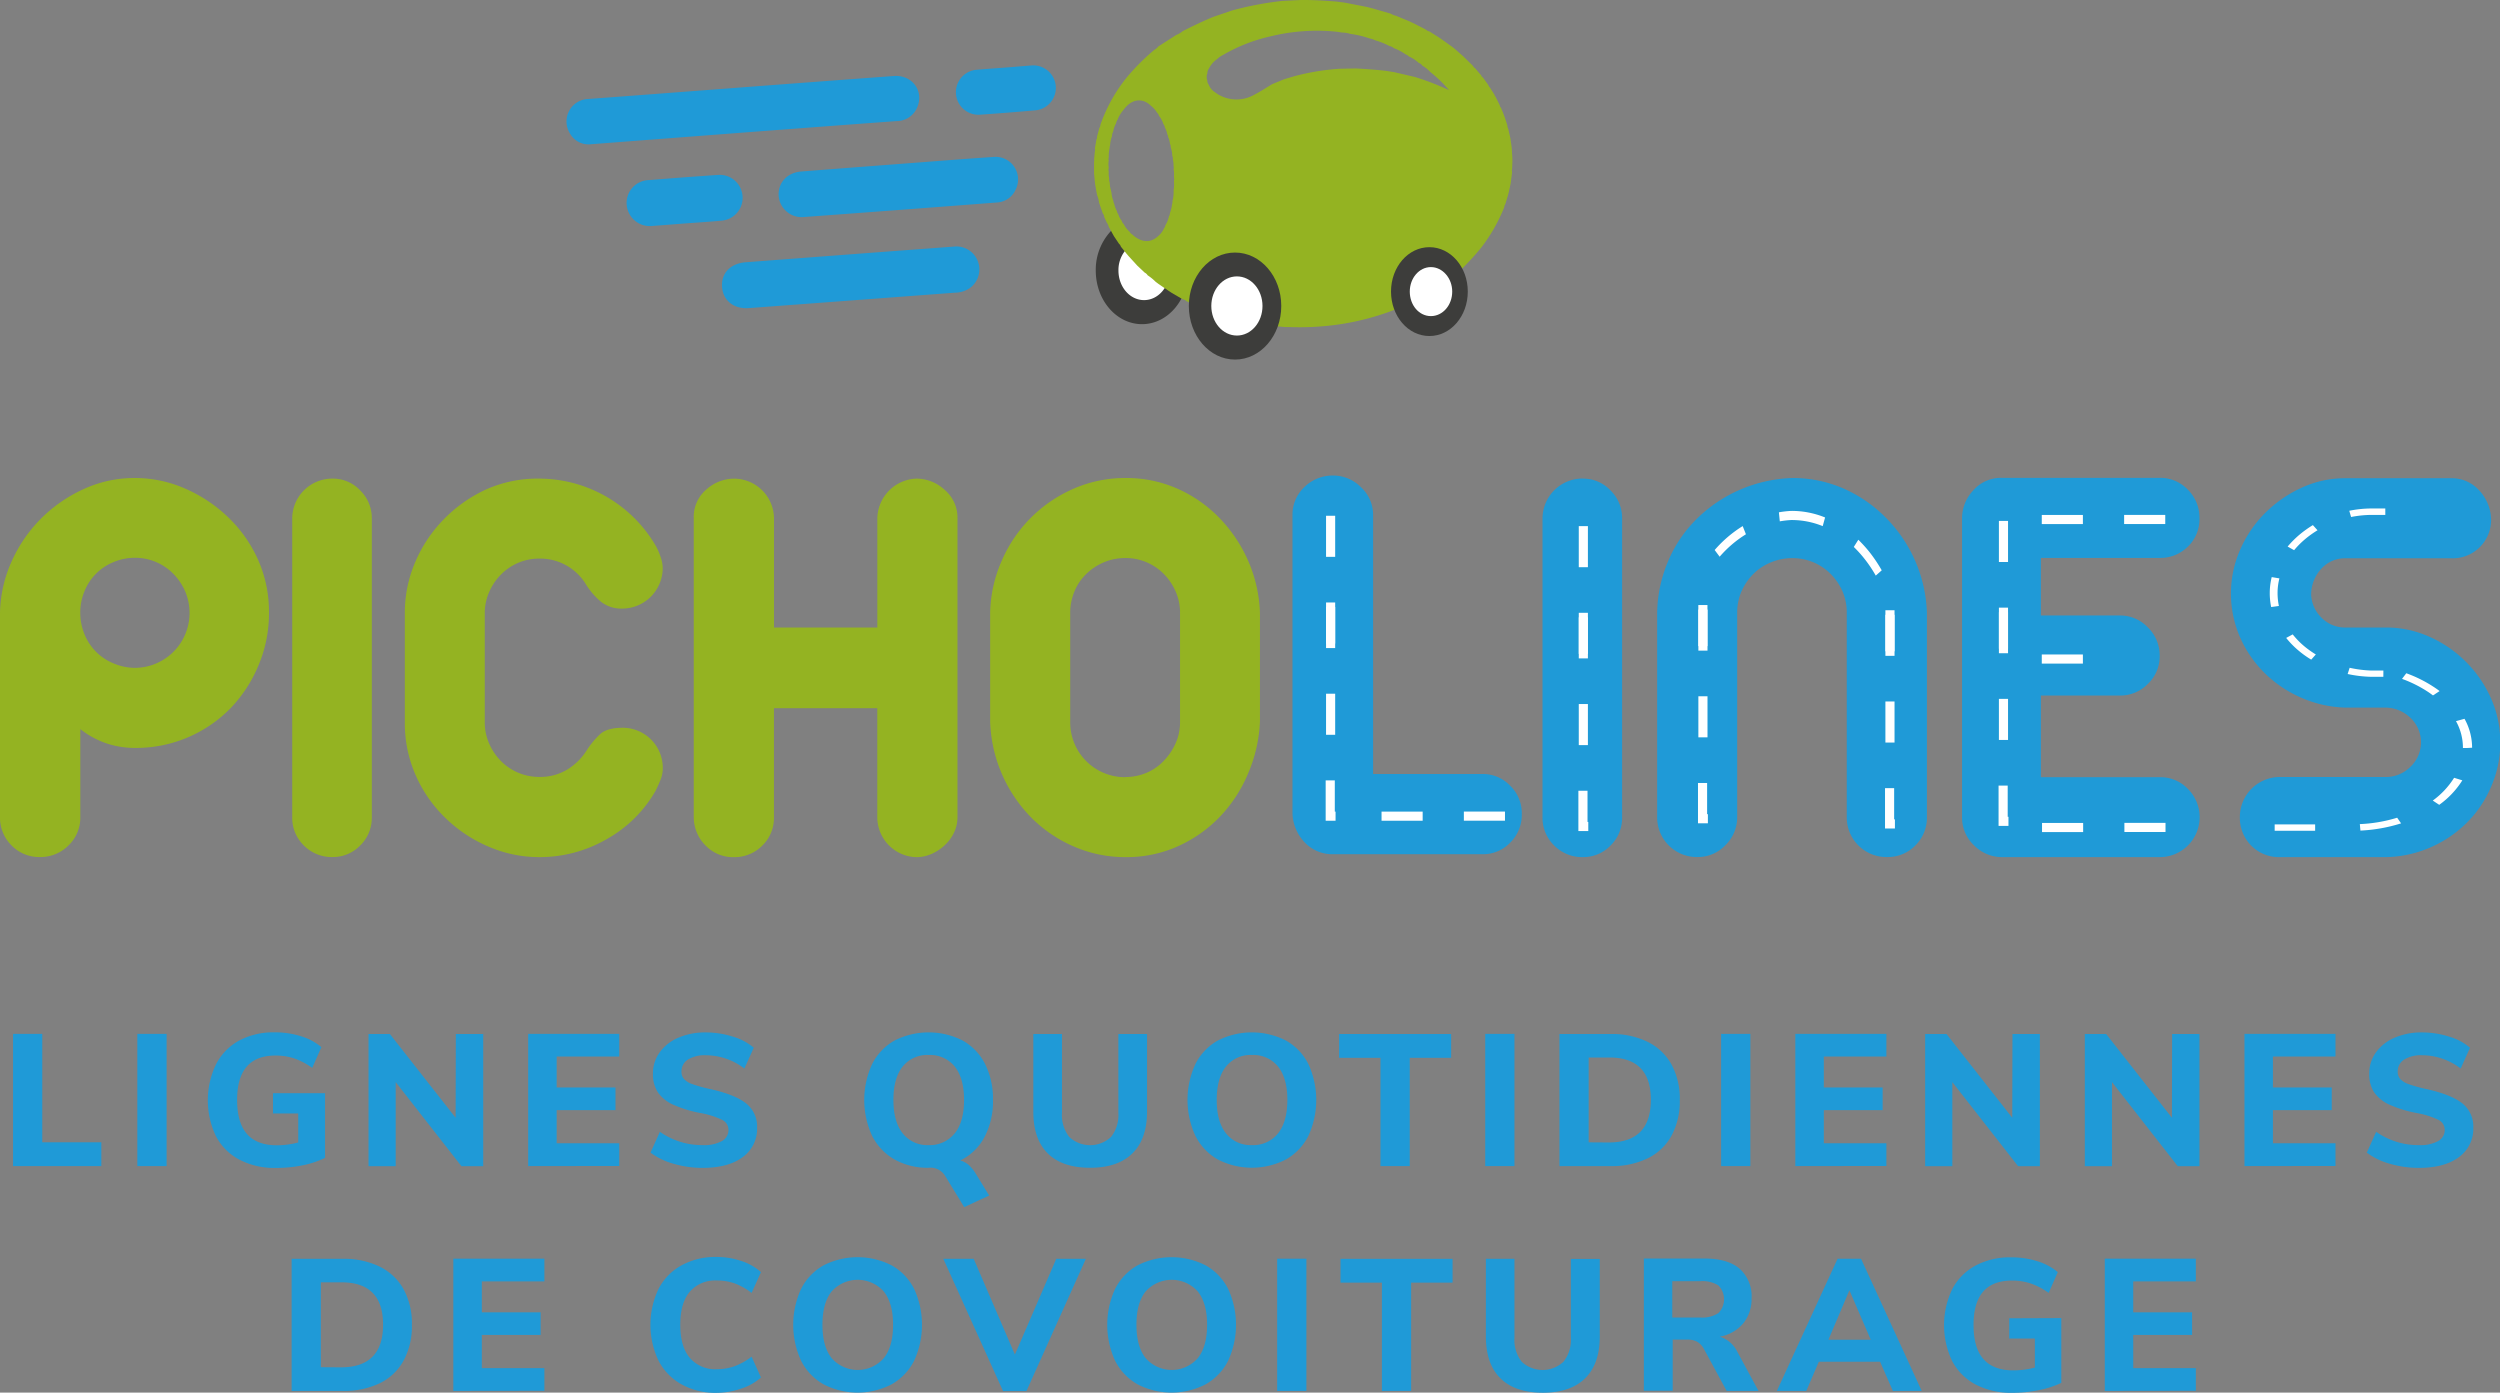 <svg id="Fond_blanc" data-name="Fond blanc" xmlns="http://www.w3.org/2000/svg" viewBox="0 0 586.12 326.5"><rect x="0" y="0" width="586.12" height="326.5" fill="#808080" stroke="none"/><defs><style>.cls-1,.cls-7{fill:#94b322;}.cls-2,.cls-4{fill:#1f9ad7;}.cls-3,.cls-5{fill:#fff;}.cls-4,.cls-5,.cls-7{fill-rule:evenodd;}.cls-6{fill:#3d3d3b;}</style></defs><path class="cls-1" d="M44.55,167.86a29.2,29.2,0,0,1,11.84,2.5,34.07,34.07,0,0,1,10.09,6.75,31.69,31.69,0,0,1,7,10A29.82,29.82,0,0,1,76,199.43a31.23,31.23,0,0,1-2.44,12.31A32.41,32.41,0,0,1,67,221.82a31,31,0,0,1-22.42,9.32,21.09,21.09,0,0,1-6.48-1,20.63,20.63,0,0,1-6.33-3.41v20.59A9,9,0,0,1,29,254a9.23,9.23,0,0,1-6.68,2.72A9,9,0,0,1,15.65,254a9.14,9.14,0,0,1-2.71-6.74V199.43a30.8,30.8,0,0,1,2.64-11.82,33.68,33.68,0,0,1,6.83-10.09,34.11,34.11,0,0,1,10-7A28.38,28.38,0,0,1,44.55,167.86Zm0,44.51a12.88,12.88,0,0,0,11.77-18,13.53,13.53,0,0,0-2.79-4.1,12.65,12.65,0,0,0-4-2.71,12.52,12.52,0,0,0-4.94-1,13,13,0,0,0-5,1,12.32,12.32,0,0,0-6.83,6.81,13,13,0,0,0-1,5,13.38,13.38,0,0,0,1,5.15,12.32,12.32,0,0,0,6.83,6.81A13,13,0,0,0,44.55,212.37Z" transform="translate(-12.94 -55.79)"/><path class="cls-1" d="M90.92,168a8.76,8.76,0,0,1,6.48,2.78,9,9,0,0,1,2.71,6.54v70.1A9,9,0,0,1,97.4,254a8.85,8.85,0,0,1-6.48,2.72A9.17,9.17,0,0,1,84.17,254a9,9,0,0,1-2.72-6.6v-70.1A9.39,9.39,0,0,1,90.92,168Z" transform="translate(-12.94 -55.79)"/><path class="cls-1" d="M159,226.41a9.41,9.41,0,0,1,9.33,9.46,7.28,7.28,0,0,1-.49,2.64c-.33.84-.72,1.72-1.18,2.65a30.09,30.09,0,0,1-11.42,11.33,31.34,31.34,0,0,1-15.88,4.25,29.91,29.91,0,0,1-11.83-2.44,32.86,32.86,0,0,1-10.1-6.68,31.46,31.46,0,0,1-7-10,30.17,30.17,0,0,1-2.58-12.45V199.57a30,30,0,0,1,2.44-12,32.37,32.37,0,0,1,6.75-10.09,33,33,0,0,1,10-7A29.53,29.53,0,0,1,139.38,168a31.72,31.72,0,0,1,27.44,16,14.93,14.93,0,0,1,1,2.37,8.1,8.1,0,0,1,.49,2.64,9.51,9.51,0,0,1-9.47,9.46,7.69,7.69,0,0,1-5-1.6,17.08,17.08,0,0,1-3.48-4,12.55,12.55,0,0,0-11-6.12,12.52,12.52,0,0,0-4.94,1,12.65,12.65,0,0,0-4,2.71,13.33,13.33,0,0,0-2.78,4.1,12.23,12.23,0,0,0-1.05,5v25.59a12.23,12.23,0,0,0,1.05,5,13.21,13.21,0,0,0,2.78,4.1,12.61,12.61,0,0,0,9,3.69,12.25,12.25,0,0,0,6.41-1.67,14,14,0,0,0,4.59-4.45,20,20,0,0,1,3.21-3.9Q155.26,226.41,159,226.41Z" transform="translate(-12.94 -55.79)"/><path class="cls-1" d="M227.81,168a9.76,9.76,0,0,1,6.61,2.64,8.52,8.52,0,0,1,3,6.68v70.1a8.24,8.24,0,0,1-.77,3.47,9.52,9.52,0,0,1-2.16,3,10.72,10.72,0,0,1-3.13,2.09,8.77,8.77,0,0,1-3.55.77,9.39,9.39,0,0,1-9.19-9.32v-25.6H194.39v25.6a9,9,0,0,1-2.72,6.6,9.17,9.17,0,0,1-6.75,2.72,8.94,8.94,0,0,1-6.48-2.65,9.37,9.37,0,0,1-2.85-6.67v-70.1a8.4,8.4,0,0,1,3-6.82,9.74,9.74,0,0,1,6.34-2.5,9.39,9.39,0,0,1,9.47,9.32v25.59h24.23V177.32a9.5,9.5,0,0,1,9.19-9.32Z" transform="translate(-12.94 -55.79)"/><path class="cls-1" d="M276.83,167.86a29.58,29.58,0,0,1,12,2.43,31.25,31.25,0,0,1,9.82,6.75,34.21,34.21,0,0,1,6.82,10,33.22,33.22,0,0,1,2.86,12.38V225a34.55,34.55,0,0,1-2.72,12A33.38,33.38,0,0,1,299,247.21a31.45,31.45,0,0,1-9.82,6.95,29.27,29.27,0,0,1-12.32,2.58,30.14,30.14,0,0,1-12.05-2.44,31.83,31.83,0,0,1-10-6.74A33.6,33.6,0,0,1,245.08,225V199.43a31.67,31.67,0,0,1,2.64-12,32.36,32.36,0,0,1,16.78-17A30,30,0,0,1,276.83,167.86Zm0,70.1a12.52,12.52,0,0,0,4.94-1,11.93,11.93,0,0,0,4-2.78,14.35,14.35,0,0,0,2.78-4.1,12.06,12.06,0,0,0,1.05-5.08V199.43a12.23,12.23,0,0,0-1.05-5,13.33,13.33,0,0,0-2.78-4.1,12.65,12.65,0,0,0-4-2.71,12.52,12.52,0,0,0-4.94-1,12.94,12.94,0,0,0-5.09,1,13.37,13.37,0,0,0-4.1,2.71,12,12,0,0,0-2.79,4.1,13,13,0,0,0-1,5V225A12.84,12.84,0,0,0,276.83,238Z" transform="translate(-12.94 -55.79)"/><path class="cls-2" d="M367,240a8.93,8.93,0,0,1,2.72,6.6,9.13,9.13,0,0,1-2.72,6.75,8.82,8.82,0,0,1-6.47,2.71H325.57a8.93,8.93,0,0,1-6.69-2.71,10.35,10.35,0,0,1-2.92-6.75v-70a8.88,8.88,0,0,1,2.78-6.61,9.45,9.45,0,0,1,6.83-2.71A9.17,9.17,0,0,1,332,170a8.8,8.8,0,0,1,2.86,6.61v60.64h25.62A8.83,8.83,0,0,1,367,240Z" transform="translate(-12.94 -55.79)"/><path class="cls-2" d="M384.05,168a8.76,8.76,0,0,1,6.48,2.78,9,9,0,0,1,2.71,6.54v70.1a9,9,0,0,1-2.71,6.6,8.85,8.85,0,0,1-6.48,2.72A9.17,9.17,0,0,1,377.3,254a9,9,0,0,1-2.72-6.6v-70.1a9.39,9.39,0,0,1,9.47-9.32Z" transform="translate(-12.94 -55.79)"/><path class="cls-2" d="M433.07,167.86a29.66,29.66,0,0,1,12,2.43,32,32,0,0,1,9.88,6.75,33.15,33.15,0,0,1,9.75,22.39v47.85A9.14,9.14,0,0,1,462,254a9,9,0,0,1-6.62,2.72,9.29,9.29,0,0,1-9.47-9.46V199.43a12.39,12.39,0,0,0-1-5,13.53,13.53,0,0,0-2.79-4.1,12.61,12.61,0,0,0-9-3.69,13,13,0,0,0-5,1,12.42,12.42,0,0,0-4.11,2.71,13.53,13.53,0,0,0-2.79,4.1,12.39,12.39,0,0,0-1,5v47.85A9.11,9.11,0,0,1,417.4,254a8.83,8.83,0,0,1-6.47,2.72,9.29,9.29,0,0,1-9.47-9.46V199.43a32.15,32.15,0,0,1,2.58-12.1,30.51,30.51,0,0,1,6.75-9.94,33.16,33.16,0,0,1,10-6.75A33.64,33.64,0,0,1,433.07,167.86Z" transform="translate(-12.94 -55.79)"/><path class="cls-2" d="M525.88,240.74a9.36,9.36,0,0,1-6.61,16h-37a9.15,9.15,0,0,1-6.48-2.72,8.92,8.92,0,0,1-2.85-6.74v-70a9.52,9.52,0,0,1,2.64-6.54,8.63,8.63,0,0,1,6.69-2.92h37a8.9,8.9,0,0,1,6.61,2.78,9.23,9.23,0,0,1,2.72,6.68,8.91,8.91,0,0,1-2.72,6.67,9.12,9.12,0,0,1-6.61,2.64H491.42v13.5h18.52a8.91,8.91,0,0,1,6.54,2.78,9.08,9.08,0,0,1,2.79,6.67,8.87,8.87,0,0,1-2.79,6.61,9,9,0,0,1-6.54,2.71H491.42V238h27.85A8.9,8.9,0,0,1,525.88,240.74Z" transform="translate(-12.94 -55.79)"/><path class="cls-2" d="M557.22,189.07a9,9,0,0,0-2.44,6.05,8,8,0,0,0,2.44,5.49,7.67,7.67,0,0,0,5.64,2.3h9.46a24.74,24.74,0,0,1,10,2.08,28.4,28.4,0,0,1,8.57,5.78,28.11,28.11,0,0,1,6,8.62,25.15,25.15,0,0,1,2.23,10.5A25.66,25.66,0,0,1,597,240.18a26.61,26.61,0,0,1-5.71,8.49,27.8,27.8,0,0,1-8.49,5.77,27.33,27.33,0,0,1-10.45,2.3H547.54a9.13,9.13,0,0,1-6.83-2.72,9.28,9.28,0,0,1-2.64-6.74,9.37,9.37,0,0,1,9.47-9.32h24.78a8.08,8.08,0,0,0,5.71-2.37,7.88,7.88,0,0,0,.07-11.47,8.51,8.51,0,0,0-5.64-2.43h-9.6a27.62,27.62,0,0,1-10.17-2.23,28.22,28.22,0,0,1-8.56-5.63,27.08,27.08,0,0,1-5.92-8.42,25.59,25.59,0,0,1-.14-20.58,27.89,27.89,0,0,1,5.78-8.63,29.58,29.58,0,0,1,8.56-6,24.21,24.21,0,0,1,10.45-2.29h24.78a8.62,8.62,0,0,1,6.41,2.71,10.35,10.35,0,0,1,2.92,6.75,9,9,0,0,1-9.33,9.31H562.86A7.46,7.46,0,0,0,557.22,189.07Z" transform="translate(-12.94 -55.79)"/><polygon class="cls-3" points="372.37 194.84 370.05 194.84 370.05 185.39 372.19 185.39 372.19 192.7 372.37 192.7 372.37 194.84"/><rect class="cls-3" x="370.14" y="165.06" width="2.14" height="9.63"/><rect class="cls-3" x="370.14" y="144.73" width="2.14" height="9.63"/><rect class="cls-3" x="370.14" y="143.67" width="2.14" height="9.63"/><rect class="cls-3" x="370.14" y="123.35" width="2.14" height="9.63"/><polygon class="cls-3" points="313.12 192.42 310.8 192.42 310.8 182.96 312.94 182.96 312.94 190.28 313.12 190.28 313.12 192.42"/><rect class="cls-3" x="310.89" y="162.64" width="2.14" height="9.63"/><rect class="cls-3" x="310.89" y="142.31" width="2.14" height="9.63"/><rect class="cls-3" x="310.89" y="141.25" width="2.14" height="9.63"/><rect class="cls-3" x="310.89" y="120.92" width="2.14" height="9.63"/><rect class="cls-3" x="323.9" y="190.28" width="9.64" height="2.14"/><rect class="cls-3" x="343.2" y="190.27" width="9.64" height="2.14"/><rect class="cls-3" x="478.75" y="192.94" width="9.64" height="2.14"/><rect class="cls-3" x="498.06" y="192.92" width="9.64" height="2.14"/><polygon class="cls-3" points="470.88 193.63 468.56 193.63 468.56 184.18 470.7 184.18 470.7 191.49 470.88 191.49 470.88 193.63"/><rect class="cls-3" x="468.64" y="163.85" width="2.14" height="9.63"/><rect class="cls-3" x="468.64" y="143.52" width="2.14" height="9.63"/><rect class="cls-3" x="468.64" y="142.46" width="2.14" height="9.63"/><rect class="cls-3" x="468.64" y="122.13" width="2.14" height="9.63"/><rect class="cls-3" x="478.69" y="120.73" width="9.64" height="2.14"/><rect class="cls-3" x="498" y="120.72" width="9.64" height="2.14"/><rect class="cls-3" x="478.69" y="153.44" width="9.64" height="2.14"/><polygon class="cls-3" points="400.41 193.02 398.09 193.02 398.09 183.57 400.23 183.57 400.23 190.88 400.41 190.88 400.41 193.02"/><rect class="cls-3" x="398.18" y="163.24" width="2.14" height="9.63"/><rect class="cls-3" x="398.18" y="142.91" width="2.14" height="9.63"/><rect class="cls-3" x="398.17" y="141.85" width="2.14" height="9.63"/><polygon class="cls-3" points="444.26 194.24 441.94 194.24 441.94 184.78 444.08 184.78 444.08 192.1 444.26 192.1 444.26 194.24"/><rect class="cls-3" x="442.03" y="164.46" width="2.14" height="9.63"/><rect class="cls-3" x="442.03" y="144.13" width="2.14" height="9.63"/><rect class="cls-3" x="442.03" y="143.07" width="2.14" height="9.63"/><path class="cls-3" d="M452.71,190.74a31.29,31.29,0,0,0-2.82-4.16,28.84,28.84,0,0,0-2.33-2.56l1.06-1.69a32.69,32.69,0,0,1,2.49,2.73,34.58,34.58,0,0,1,3,4.44Z" transform="translate(-12.94 -55.79)"/><path class="cls-3" d="M416.11,186.31l-1.17-1.57a28.61,28.61,0,0,1,6.57-5.61l.76,1.92A26.68,26.68,0,0,0,416.11,186.31Z" transform="translate(-12.94 -55.79)"/><path class="cls-3" d="M440.27,179.14a19.26,19.26,0,0,0-7.36-1.43,22.55,22.55,0,0,0-2.7.31L430,175.9a23.18,23.18,0,0,1,2.9-.33h0a20.71,20.71,0,0,1,7.93,1.54Z" transform="translate(-12.94 -55.79)"/><rect class="cls-3" x="533.29" y="193.28" width="9.49" height="1.49"/><path class="cls-3" d="M566.34,250.52,566.2,249a34.59,34.59,0,0,0,8.75-1.5l.93,1.34-.06,0A37.24,37.24,0,0,1,566.34,250.52Z" transform="translate(-12.94 -55.79)"/><path class="cls-3" d="M584.81,244.48l-1.51-1a19.07,19.07,0,0,0,5-5.34l1.93.6A20.37,20.37,0,0,1,584.81,244.48Z" transform="translate(-12.94 -55.79)"/><path class="cls-3" d="M591.43,231.15h-1.06a12.82,12.82,0,0,0-1.63-6.29l2-.55a13.9,13.9,0,0,1,1.78,6.78Z" transform="translate(-12.94 -55.79)"/><path class="cls-3" d="M583.35,218.83l-.75-.55a28.91,28.91,0,0,0-6.51-3.33l1-1.32a30.66,30.66,0,0,1,7,3.59c.28.19.55.39.81.59Z" transform="translate(-12.94 -55.79)"/><path class="cls-3" d="M571.71,214.47H569a29.2,29.2,0,0,1-5.66-.66l.47-1.46A27.18,27.18,0,0,0,569,213h2.72Z" transform="translate(-12.94 -55.79)"/><path class="cls-3" d="M554.8,210.44a22.77,22.77,0,0,1-2.48-1.72,21.19,21.19,0,0,1-3.39-3.37l1.53-.83a19.25,19.25,0,0,0,3.13,3.12,23.29,23.29,0,0,0,2.29,1.59Z" transform="translate(-12.94 -55.79)"/><path class="cls-3" d="M545.41,198.11a16.44,16.44,0,0,1-.33-3.31,15.45,15.45,0,0,1,.46-3.71l1.8.3a14,14,0,0,0-.43,3.41,15.42,15.42,0,0,0,.31,3.06Z" transform="translate(-12.94 -55.79)"/><path class="cls-3" d="M550.79,184.78l-1.52-.85a23.14,23.14,0,0,1,2.8-2.8,25.91,25.91,0,0,1,3.12-2.23l1.09,1.21a23.25,23.25,0,0,0-2.91,2.08A20.35,20.35,0,0,0,550.79,184.78Z" transform="translate(-12.94 -55.79)"/><path class="cls-3" d="M564.15,177l-.43-1.46A26.46,26.46,0,0,1,569,175h3.17v1.51H569A25.23,25.23,0,0,0,564.15,177Z" transform="translate(-12.94 -55.79)"/><path class="cls-4" d="M187.6,86.84c11.85-.89,23.7-1.8,35.55-2.66A5.22,5.22,0,0,0,228,80.91c1.61-3.83-1.24-7.62-5.52-7.3q-21,1.55-42.07,3.16c-9.83.74-19.67,1.5-29.51,2.22a5.28,5.28,0,0,0-4.39,8,5,5,0,0,0,5.06,2.61Z" transform="translate(-12.94 -55.79)"/><path class="cls-4" d="M212.68,126.22l24.13-1.81a6.27,6.27,0,0,0,3.53-1.1,5.39,5.39,0,0,0-3.84-9.7q-24.37,1.81-48.74,3.67c-3.56.27-5.75,2.55-5.54,5.74s2.72,5.29,6.34,5Z" transform="translate(-12.94 -55.79)"/><path class="cls-4" d="M223.11,94.28Q212,95.12,200.78,96c-3.28.26-5.45,2.61-5.29,5.66a5.42,5.42,0,0,0,6.09,5q22.48-1.65,45-3.39a5.12,5.12,0,0,0,4.5-3.07,5.29,5.29,0,0,0-5.29-7.61C238.21,93.1,230.67,93.71,223.11,94.28Z" transform="translate(-12.94 -55.79)"/><path class="cls-4" d="M173.92,108.15h0c2.71-.2,5.43-.37,8.15-.62a5.38,5.38,0,1,0-.81-10.73q-8.07.55-16.14,1.21a5.36,5.36,0,0,0-5.25,5.87,5.44,5.44,0,0,0,6.06,4.88C168.59,108.57,171.25,108.35,173.92,108.15Z" transform="translate(-12.94 -55.79)"/><path class="cls-4" d="M248.32,71.65c-2.12.16-4.23.31-6.35.49a5.28,5.28,0,1,0,.73,10.54q6.36-.44,12.69-1a5.28,5.28,0,1,0-.72-10.53C252.55,71.3,250.43,71.5,248.32,71.65Z" transform="translate(-12.94 -55.79)"/><polygon class="cls-5" points="263.7 56.34 275.74 67.04 273.87 71.05 269.05 73.72 263.17 71.85 260.5 66.5 260.5 60.08 263.7 56.34"/><path class="cls-6" d="M287.79,109.71a11,11,0,0,1-3.32,3.72,7.27,7.27,0,0,1,2.69,5.79c0,3.83-2.67,6.93-6,6.93s-6-3.1-6-6.93a7.22,7.22,0,0,1,2.79-5.86,11.64,11.64,0,0,1-3.6-4.33,13.29,13.29,0,0,0-4.51,10.19c0,6.94,4.85,12.57,10.84,12.57s10.83-5.63,10.83-12.57A13.43,13.43,0,0,0,287.79,109.71Z" transform="translate(-12.94 -55.79)"/><path class="cls-7" d="M283.86,121.84a11.56,11.56,0,0,0-1.85-1.5,1.68,1.68,0,0,0-.69-.63l-1.75-1.65-.51-.56-1.51-1.65-.51-.6-1.31-1.63a1.46,1.46,0,0,0-.44-.68l-1.2-1.79-.3-.55L272.9,109a2.55,2.55,0,0,0-.47-1l-.6-1.31a1.82,1.82,0,0,0-.35-.89c-.2-.57-.41-1.15-.61-1.73-.09-.29-.18-.58-.28-.87a5.63,5.63,0,0,0-.42-1.61c-.05-.26-.11-.52-.16-.78-.1-.59-.21-1.18-.31-1.77l-.06-.49c-.07-.7-.13-1.4-.2-2.1,0-.17,0-.33,0-.49l0-2.32c.06-.11.12-.22,0-.33.06-.69.12-1.38.19-2.07a.91.91,0,0,0,0-.63c.13-.73.25-1.46.38-2.18a.74.74,0,0,0,.12-.58c.18-.69.37-1.37.55-2.06a1.18,1.18,0,0,0,.24-.72,37,37,0,0,1,6.59-11.61,53.78,53.78,0,0,1,6-5.94,3.24,3.24,0,0,0,1-.84L288.69,64a6.28,6.28,0,0,0,1.56-.92c2.35-1.19,4.72-2.34,7.17-3.34l4.3-1.47A75.64,75.64,0,0,1,313.64,56l4.54-.22c2.73,0,5.45.17,8.17.38l2,.27,5.09,1,1.51.39L339,59a3.78,3.78,0,0,0,1.2.48l3.13,1.29,1.14.54,2.66,1.36a2.6,2.6,0,0,0,1,.53l2.31,1.46.91.64,2.08,1.49.57.45L356,69l.67.66,1.59,1.56a1.21,1.21,0,0,0,.51.56l1.47,1.73c0,.23.2.33.36.45l1.26,1.73a1.62,1.62,0,0,0,.43.68c.35.56.7,1.13,1.06,1.69,0,.18.1.27.2.39l1,2a.89.89,0,0,0,.28.59c.21.52.43,1,.64,1.57l.33.89c.18.57.37,1.14.55,1.7a1.55,1.55,0,0,0,.2.79c.14.64.29,1.28.43,1.92l.09.44c.09.65.18,1.3.28,2,0,.16,0,.32.05.49,0,.68.07,1.35.11,2,0,.29,0,.59,0,.88l-.06,1.75a1,1,0,0,0,0,.65c-.08.68-.16,1.36-.25,2,0,.21-.05.42-.08.63l-.45,2.11c-.07.26-.14.52-.2.78-.21.66-.41,1.33-.61,2a1.36,1.36,0,0,0-.25.72,39.28,39.28,0,0,1-5.3,9.35,58,58,0,0,1-4.53,5,3.48,3.48,0,0,0-1,.88l-3.21,2.51-1.38,1-4.69,2.8-2,1a61.41,61.41,0,0,1-15.67,4.8,64.4,64.4,0,0,1-12.56.77c-.33,0-.66,0-1,0l-2.46-.22-5.91-.82a8.7,8.7,0,0,0-1.95-.42L300,130l-1.41-.48-3.4-1.25-1.2-.5-2.85-1.36a2.33,2.33,0,0,0-1-.5l-2.53-1.48-.77-.51-2.27-1.54Zm56-49.12,4.81,1.12a62.32,62.32,0,0,1,8,3.09,30.77,30.77,0,0,0-4.38-4.24,8,8,0,0,0-1.87-1.5,1.88,1.88,0,0,0-.88-.67,8.52,8.52,0,0,0-2.3-1.5,1.85,1.85,0,0,0-.77-.49,11.65,11.65,0,0,0-2.77-1.46,1.84,1.84,0,0,0-1-.48,15.8,15.8,0,0,0-3.31-1.33,5,5,0,0,0-1.36-.46,22.89,22.89,0,0,0-4.47-1.06,6.81,6.81,0,0,0-2-.32c-.51-.07-1-.17-1.52-.22a45.83,45.83,0,0,0-15.3,1.13,39,39,0,0,0-11,4.31,5.62,5.62,0,0,0-1.44,1,5.9,5.9,0,0,0-1.93,2.22A1.91,1.91,0,0,0,296,73a2.3,2.3,0,0,0,0,1.69,1.25,1.25,0,0,0,.3.89,3.65,3.65,0,0,0,1.44,1.8l.75.52A8.39,8.39,0,0,0,307,78c1.45-.74,2.81-1.65,4.22-2.49L314,74.37l2.35-.7A55.11,55.11,0,0,1,327,71.91l3.8-.07c2.38.12,4.77.29,7.14.57Zm-54.1,36.71a1.94,1.94,0,0,0,.41-.84,6.12,6.12,0,0,0,.83-2.11,1.08,1.08,0,0,0,.22-.72,8,8,0,0,0,.5-2.09,1,1,0,0,0,.08-.63,8.17,8.17,0,0,0,.29-2.36l0-.31a8.16,8.16,0,0,0,.07-2.15,1.78,1.78,0,0,0,0-1,5.64,5.64,0,0,0-.09-1.83.75.75,0,0,0,0-.62,5.23,5.23,0,0,0-.18-1.67,1.22,1.22,0,0,0-.11-.75,7.48,7.48,0,0,0-.38-2.1,1.21,1.21,0,0,0-.17-.74,4.69,4.69,0,0,0-.43-1.6.83.83,0,0,0-.18-.59A5.87,5.87,0,0,0,286,85.6a1,1,0,0,0-.29-.68,6.17,6.17,0,0,0-1.06-2,1.25,1.25,0,0,0-.42-.68,6,6,0,0,0-1.51-1.69,4.32,4.32,0,0,0-1.52-1c-1.78-.63-3.49.1-4.92,2.08a7.45,7.45,0,0,0-1.32,2.2,2.05,2.05,0,0,0-.36.86,6.54,6.54,0,0,0-.69,2,1.78,1.78,0,0,0-.25,1,7.35,7.35,0,0,0-.47,2.26c-.07.16-.16.3-.07.48a7.33,7.33,0,0,0-.23,2.24,1.08,1.08,0,0,0,0,.75,4.74,4.74,0,0,0,0,1.68,1.67,1.67,0,0,0,0,.94,4.88,4.88,0,0,0,.1,1.57,2.09,2.09,0,0,0,.13,1,6.17,6.17,0,0,0,.29,1.81c0,.15.07.3.1.45A7.29,7.29,0,0,0,274,103a.57.57,0,0,0,.14.47,6.64,6.64,0,0,0,.69,1.88.92.92,0,0,0,.26.59,5.1,5.1,0,0,0,.86,1.65,1.21,1.21,0,0,0,.44.72,5.62,5.62,0,0,0,1.41,1.84,1.13,1.13,0,0,0,.51.55c.26.21.5.44.77.63,1.82,1.31,3.64,1.31,5.17,0A5.62,5.62,0,0,0,285.8,109.43Z" transform="translate(-12.94 -55.79)"/><path class="cls-6" d="M313.33,127.53c0,6.94-4.85,12.56-10.84,12.56s-10.83-5.62-10.83-12.56S296.51,115,302.49,115,313.33,120.59,313.33,127.53Z" transform="translate(-12.94 -55.79)"/><path class="cls-3" d="M308.93,127.53c0,3.82-2.67,6.93-6,6.93s-6-3.11-6-6.93,2.67-6.94,6-6.94S308.93,123.7,308.93,127.53Z" transform="translate(-12.94 -55.79)"/><path class="cls-6" d="M357.06,124.15c0,5.76-4,10.42-9,10.42s-9-4.66-9-10.42,4-10.41,9-10.41S357.06,118.4,357.06,124.15Z" transform="translate(-12.94 -55.79)"/><path class="cls-3" d="M353.41,124.15c0,3.18-2.21,5.75-5,5.75s-4.95-2.57-4.95-5.75,2.22-5.74,4.95-5.74S353.41,121,353.41,124.15Z" transform="translate(-12.94 -55.79)"/><path class="cls-2" d="M16,329.18v-31h6.85V323.6H36.7v5.58Z" transform="translate(-12.94 -55.79)"/><path class="cls-2" d="M45.14,329.18v-31H52v31Z" transform="translate(-12.94 -55.79)"/><path class="cls-2" d="M89.15,312.09v15.16A21.89,21.89,0,0,1,83.88,329a31.29,31.29,0,0,1-6.24.61,17.86,17.86,0,0,1-8.52-1.91,13.08,13.08,0,0,1-5.53-5.49,19.53,19.53,0,0,1,0-16.91A13.27,13.27,0,0,1,69,299.75a17.1,17.1,0,0,1,8.3-1.93,20.12,20.12,0,0,1,6.22.92,13.38,13.38,0,0,1,4.77,2.55l-2.15,4.87a16.48,16.48,0,0,0-4.2-2.22,14,14,0,0,0-4.41-.68q-9,0-9,10.41c0,3.58.78,6.24,2.33,8s3.9,2.63,7,2.63a19.72,19.72,0,0,0,5-.66v-6.8H76.94v-4.75Z" transform="translate(-12.94 -55.79)"/><path class="cls-2" d="M119.81,298.21h6.42v31h-5.1l-15.42-19.72v19.72H99.34v-31h5l15.42,19.64Z" transform="translate(-12.94 -55.79)"/><path class="cls-2" d="M136.77,329.18v-31h21.35v5.32H143.45v7.24h13.79v5.32H143.45v7.77h14.67v5.32Z" transform="translate(-12.94 -55.79)"/><path class="cls-2" d="M170.86,328.63a16.14,16.14,0,0,1-5.41-2.61l2.2-4.88a17.2,17.2,0,0,0,10.06,3.12,8.68,8.68,0,0,0,4.46-.94,2.92,2.92,0,0,0,1.56-2.62,2.6,2.6,0,0,0-1.43-2.33,19.42,19.42,0,0,0-5.07-1.62,28.36,28.36,0,0,1-6.53-2,8.63,8.63,0,0,1-3.56-2.92,7.82,7.82,0,0,1-1.12-4.29,8.41,8.41,0,0,1,1.56-5,10.34,10.34,0,0,1,4.37-3.45,15.82,15.82,0,0,1,6.51-1.25,21,21,0,0,1,6.34,1,13.13,13.13,0,0,1,4.86,2.59l-2.2,4.88a14.94,14.94,0,0,0-9-3.12,7.57,7.57,0,0,0-4.22,1,3.26,3.26,0,0,0-1.53,2.84,2.51,2.51,0,0,0,.59,1.73,4.79,4.79,0,0,0,2,1.21,30.75,30.75,0,0,0,3.94,1.1c4,.88,6.84,2,8.58,3.38a6.86,6.86,0,0,1,2.62,5.71,8.18,8.18,0,0,1-3.38,6.92q-3.39,2.52-9.45,2.52A24.05,24.05,0,0,1,170.86,328.63Z" transform="translate(-12.94 -55.79)"/><path class="cls-2" d="M240,328.87a9,9,0,0,1,1.56,1.85l3.29,5.36L239,338.8l-4.57-7.47a4,4,0,0,0-3.78-1.76,15.88,15.88,0,0,1-8-1.95,13.2,13.2,0,0,1-5.24-5.53,20.06,20.06,0,0,1,0-16.83,13,13,0,0,1,5.24-5.51,17.63,17.63,0,0,1,16,0,13.05,13.05,0,0,1,5.25,5.51,18.13,18.13,0,0,1,1.84,8.41,17.86,17.86,0,0,1-2,8.72,12.62,12.62,0,0,1-5.68,5.47A5,5,0,0,1,240,328.87Zm-3.25-7.33q2.21-2.73,2.21-7.87c0-3.42-.73-6-2.19-7.84a7.45,7.45,0,0,0-6.11-2.7,7.36,7.36,0,0,0-6.08,2.7c-1.45,1.8-2.18,4.42-2.18,7.84s.74,6.05,2.2,7.87a7.36,7.36,0,0,0,6.06,2.72A7.45,7.45,0,0,0,236.73,321.54Z" transform="translate(-12.94 -55.79)"/><path class="cls-2" d="M258.6,326.22q-3.41-3.37-3.4-9.82V298.21h6.72V316.7a8.31,8.31,0,0,0,1.69,5.63,7.17,7.17,0,0,0,9.82,0,8.24,8.24,0,0,0,1.71-5.6V298.21h6.72V316.4q0,6.41-3.42,9.79t-9.93,3.38Q262,329.57,258.6,326.22Z" transform="translate(-12.94 -55.79)"/><path class="cls-2" d="M298.44,327.62a13.14,13.14,0,0,1-5.24-5.53,20.06,20.06,0,0,1,0-16.83,13,13,0,0,1,5.24-5.51,17.63,17.63,0,0,1,16,0,13.05,13.05,0,0,1,5.25,5.51,20.16,20.16,0,0,1,0,16.83,13.22,13.22,0,0,1-5.25,5.53,17.47,17.47,0,0,1-16,0Zm14.11-6.08q2.2-2.73,2.21-7.87c0-3.42-.73-6-2.19-7.84a7.45,7.45,0,0,0-6.11-2.7,7.36,7.36,0,0,0-6.08,2.7c-1.45,1.8-2.18,4.42-2.18,7.84s.73,6.05,2.2,7.87a7.36,7.36,0,0,0,6.06,2.72A7.45,7.45,0,0,0,312.55,321.54Z" transform="translate(-12.94 -55.79)"/><path class="cls-2" d="M336.59,329.18V303.79h-9.7v-5.58h26.27v5.58h-9.71v25.39Z" transform="translate(-12.94 -55.79)"/><path class="cls-2" d="M361.15,329.18v-31H368v31Z" transform="translate(-12.94 -55.79)"/><path class="cls-2" d="M378.55,298.21h12a19.06,19.06,0,0,1,8.7,1.85,12.9,12.9,0,0,1,5.58,5.31,16.78,16.78,0,0,1,1.93,8.3,17,17,0,0,1-1.91,8.33,12.68,12.68,0,0,1-5.56,5.33,19.15,19.15,0,0,1-8.74,1.85h-12Zm11.55,25.43q9.88,0,9.88-10t-9.88-9.92h-4.7v19.89Z" transform="translate(-12.94 -55.79)"/><path class="cls-2" d="M416.45,329.18v-31h6.86v31Z" transform="translate(-12.94 -55.79)"/><path class="cls-2" d="M433.85,329.18v-31H455.2v5.32H440.53v7.24h13.79v5.32H440.53v7.77H455.2v5.32Z" transform="translate(-12.94 -55.79)"/><path class="cls-2" d="M484.76,298.21h6.42v31h-5.1l-15.42-19.72v19.72h-6.37v-31h5l15.42,19.64Z" transform="translate(-12.94 -55.79)"/><path class="cls-2" d="M522.19,298.21h6.41v31h-5.09l-15.42-19.72v19.72h-6.37v-31h5l15.42,19.64Z" transform="translate(-12.94 -55.79)"/><path class="cls-2" d="M539.15,329.18v-31h21.34v5.32H545.82v7.24h13.79v5.32H545.82v7.77h14.67v5.32Z" transform="translate(-12.94 -55.79)"/><path class="cls-2" d="M573.23,328.63a16,16,0,0,1-5.4-2.61l2.2-4.88a17.17,17.17,0,0,0,10.05,3.12,8.66,8.66,0,0,0,4.46-.94,2.92,2.92,0,0,0,1.56-2.62,2.59,2.59,0,0,0-1.42-2.33,19.66,19.66,0,0,0-5.08-1.62,28.26,28.26,0,0,1-6.52-2,8.56,8.56,0,0,1-3.56-2.92,7.74,7.74,0,0,1-1.12-4.29,8.41,8.41,0,0,1,1.56-5,10.34,10.34,0,0,1,4.37-3.45,15.74,15.74,0,0,1,6.5-1.25,21.06,21.06,0,0,1,6.35,1,13.16,13.16,0,0,1,4.85,2.59l-2.19,4.88a14.94,14.94,0,0,0-9-3.12,7.54,7.54,0,0,0-4.22,1,3.24,3.24,0,0,0-1.54,2.84,2.56,2.56,0,0,0,.59,1.73,4.91,4.91,0,0,0,2,1.21,30.05,30.05,0,0,0,3.93,1.1c4,.88,6.85,2,8.59,3.38a6.88,6.88,0,0,1,2.61,5.71,8.16,8.16,0,0,1-3.38,6.92q-3.37,2.52-9.44,2.52A24.12,24.12,0,0,1,573.23,328.63Z" transform="translate(-12.94 -55.79)"/><path class="cls-2" d="M81.31,350.92h12a19,19,0,0,1,8.69,1.85,12.9,12.9,0,0,1,5.58,5.31,16.85,16.85,0,0,1,1.93,8.31,17,17,0,0,1-1.91,8.32,12.68,12.68,0,0,1-5.55,5.34,19.18,19.18,0,0,1-8.74,1.84h-12Zm11.55,25.44q9.89,0,9.89-10t-9.89-9.93h-4.7v19.9Z" transform="translate(-12.94 -55.79)"/><path class="cls-2" d="M119.22,381.89v-31h21.35v5.32H125.9v7.25h13.79v5.31H125.9v7.78h14.67v5.31Z" transform="translate(-12.94 -55.79)"/><path class="cls-2" d="M172.66,380.31a13.29,13.29,0,0,1-5.36-5.58,19.56,19.56,0,0,1,0-16.69,13.19,13.19,0,0,1,5.36-5.56,16.48,16.48,0,0,1,8.19-2,18.29,18.29,0,0,1,5.88.94,12.6,12.6,0,0,1,4.62,2.62l-2.2,4.87a15.05,15.05,0,0,0-4-2.24A12.39,12.39,0,0,0,181,356a7.84,7.84,0,0,0-6.35,2.64q-2.22,2.63-2.22,7.73c0,3.39.74,6,2.22,7.75A7.82,7.82,0,0,0,181,376.8a12.64,12.64,0,0,0,4.15-.7,15.05,15.05,0,0,0,4-2.24l2.2,4.87a12.58,12.58,0,0,1-4.62,2.61,18.3,18.3,0,0,1-5.88,1A16.28,16.28,0,0,1,172.66,380.31Z" transform="translate(-12.94 -55.79)"/><path class="cls-2" d="M206,380.33a13.16,13.16,0,0,1-5.25-5.53,20.14,20.14,0,0,1,0-16.82,13.08,13.08,0,0,1,5.25-5.52,17.61,17.61,0,0,1,16,0,13.1,13.1,0,0,1,5.26,5.52,20.14,20.14,0,0,1,0,16.82,13.18,13.18,0,0,1-5.26,5.53,17.37,17.37,0,0,1-16,0Zm14.1-6.08c1.48-1.81,2.22-4.44,2.22-7.86s-.73-6-2.2-7.84a8.21,8.21,0,0,0-12.19,0q-2.17,2.7-2.17,7.84c0,3.42.73,6.05,2.2,7.86a8.13,8.13,0,0,0,12.14,0Z" transform="translate(-12.94 -55.79)"/><path class="cls-2" d="M260.58,350.92h6.94l-13.93,31H248.1l-14-31h7.12l9.66,22.45Z" transform="translate(-12.94 -55.79)"/><path class="cls-2" d="M279.62,380.33a13.16,13.16,0,0,1-5.25-5.53,20.14,20.14,0,0,1,0-16.82,13.08,13.08,0,0,1,5.25-5.52,17.61,17.61,0,0,1,16,0,13.1,13.1,0,0,1,5.26,5.52,20.14,20.14,0,0,1,0,16.82,13.18,13.18,0,0,1-5.26,5.53,17.37,17.37,0,0,1-16,0Zm14.1-6.08c1.48-1.81,2.22-4.44,2.22-7.86s-.73-6-2.2-7.84a8.21,8.21,0,0,0-12.19,0q-2.18,2.7-2.17,7.84c0,3.42.73,6.05,2.2,7.86a8.13,8.13,0,0,0,12.14,0Z" transform="translate(-12.94 -55.79)"/><path class="cls-2" d="M312.37,381.89v-31h6.85v31Z" transform="translate(-12.94 -55.79)"/><path class="cls-2" d="M336.92,381.89V356.5h-9.7v-5.58h26.27v5.58h-9.71v25.39Z" transform="translate(-12.94 -55.79)"/><path class="cls-2" d="M364.71,378.93q-3.4-3.36-3.41-9.82V350.92H368v18.5a8.28,8.28,0,0,0,1.69,5.62,7.17,7.17,0,0,0,9.81,0,8.19,8.19,0,0,0,1.72-5.6v-18.5H388v18.19q0,6.42-3.43,9.8t-9.93,3.38Q368.11,382.29,364.71,378.93Z" transform="translate(-12.94 -55.79)"/><path class="cls-2" d="M425.22,381.89h-7.47L412.39,372a4.2,4.2,0,0,0-1.58-1.65,4.87,4.87,0,0,0-2.33-.5H405.1v12h-6.76v-31h14.23q5.44,0,8.23,2.4a8.61,8.61,0,0,1,2.79,6.92,9,9,0,0,1-1.95,5.88,9.26,9.26,0,0,1-5.51,3.12,6.79,6.79,0,0,1,4.08,3.47Zm-9.4-18.25a4.64,4.64,0,0,0,0-6.48,7.1,7.1,0,0,0-4.26-1H405v8.52h6.55A7,7,0,0,0,415.82,363.64Z" transform="translate(-12.94 -55.79)"/><path class="cls-2" d="M456.72,381.89l-3-6.85H439.36l-2.94,6.85h-6.9l14.24-31h5.49l14.23,31Zm-15.11-12h9.92l-5-11.6Z" transform="translate(-12.94 -55.79)"/><path class="cls-2" d="M496.21,364.81V380a22,22,0,0,1-5.28,1.71,31.27,31.27,0,0,1-6.23.62,18,18,0,0,1-8.52-1.91,13.21,13.21,0,0,1-5.54-5.49,19.58,19.58,0,0,1,0-16.91,13.23,13.23,0,0,1,5.47-5.52,17.1,17.1,0,0,1,8.3-1.93,20.42,20.42,0,0,1,6.22.92,13.74,13.74,0,0,1,4.76,2.55l-2.15,4.87a16,16,0,0,0-4.2-2.21,13.68,13.68,0,0,0-4.41-.68q-9,0-9,10.41c0,3.57.77,6.24,2.33,8s3.89,2.64,7,2.64a19.78,19.78,0,0,0,5.05-.66v-6.81H484v-4.74Z" transform="translate(-12.94 -55.79)"/><path class="cls-2" d="M506.4,381.89v-31h21.35v5.32H513.07v7.25h13.8v5.31h-13.8v7.78h14.68v5.31Z" transform="translate(-12.94 -55.79)"/></svg>